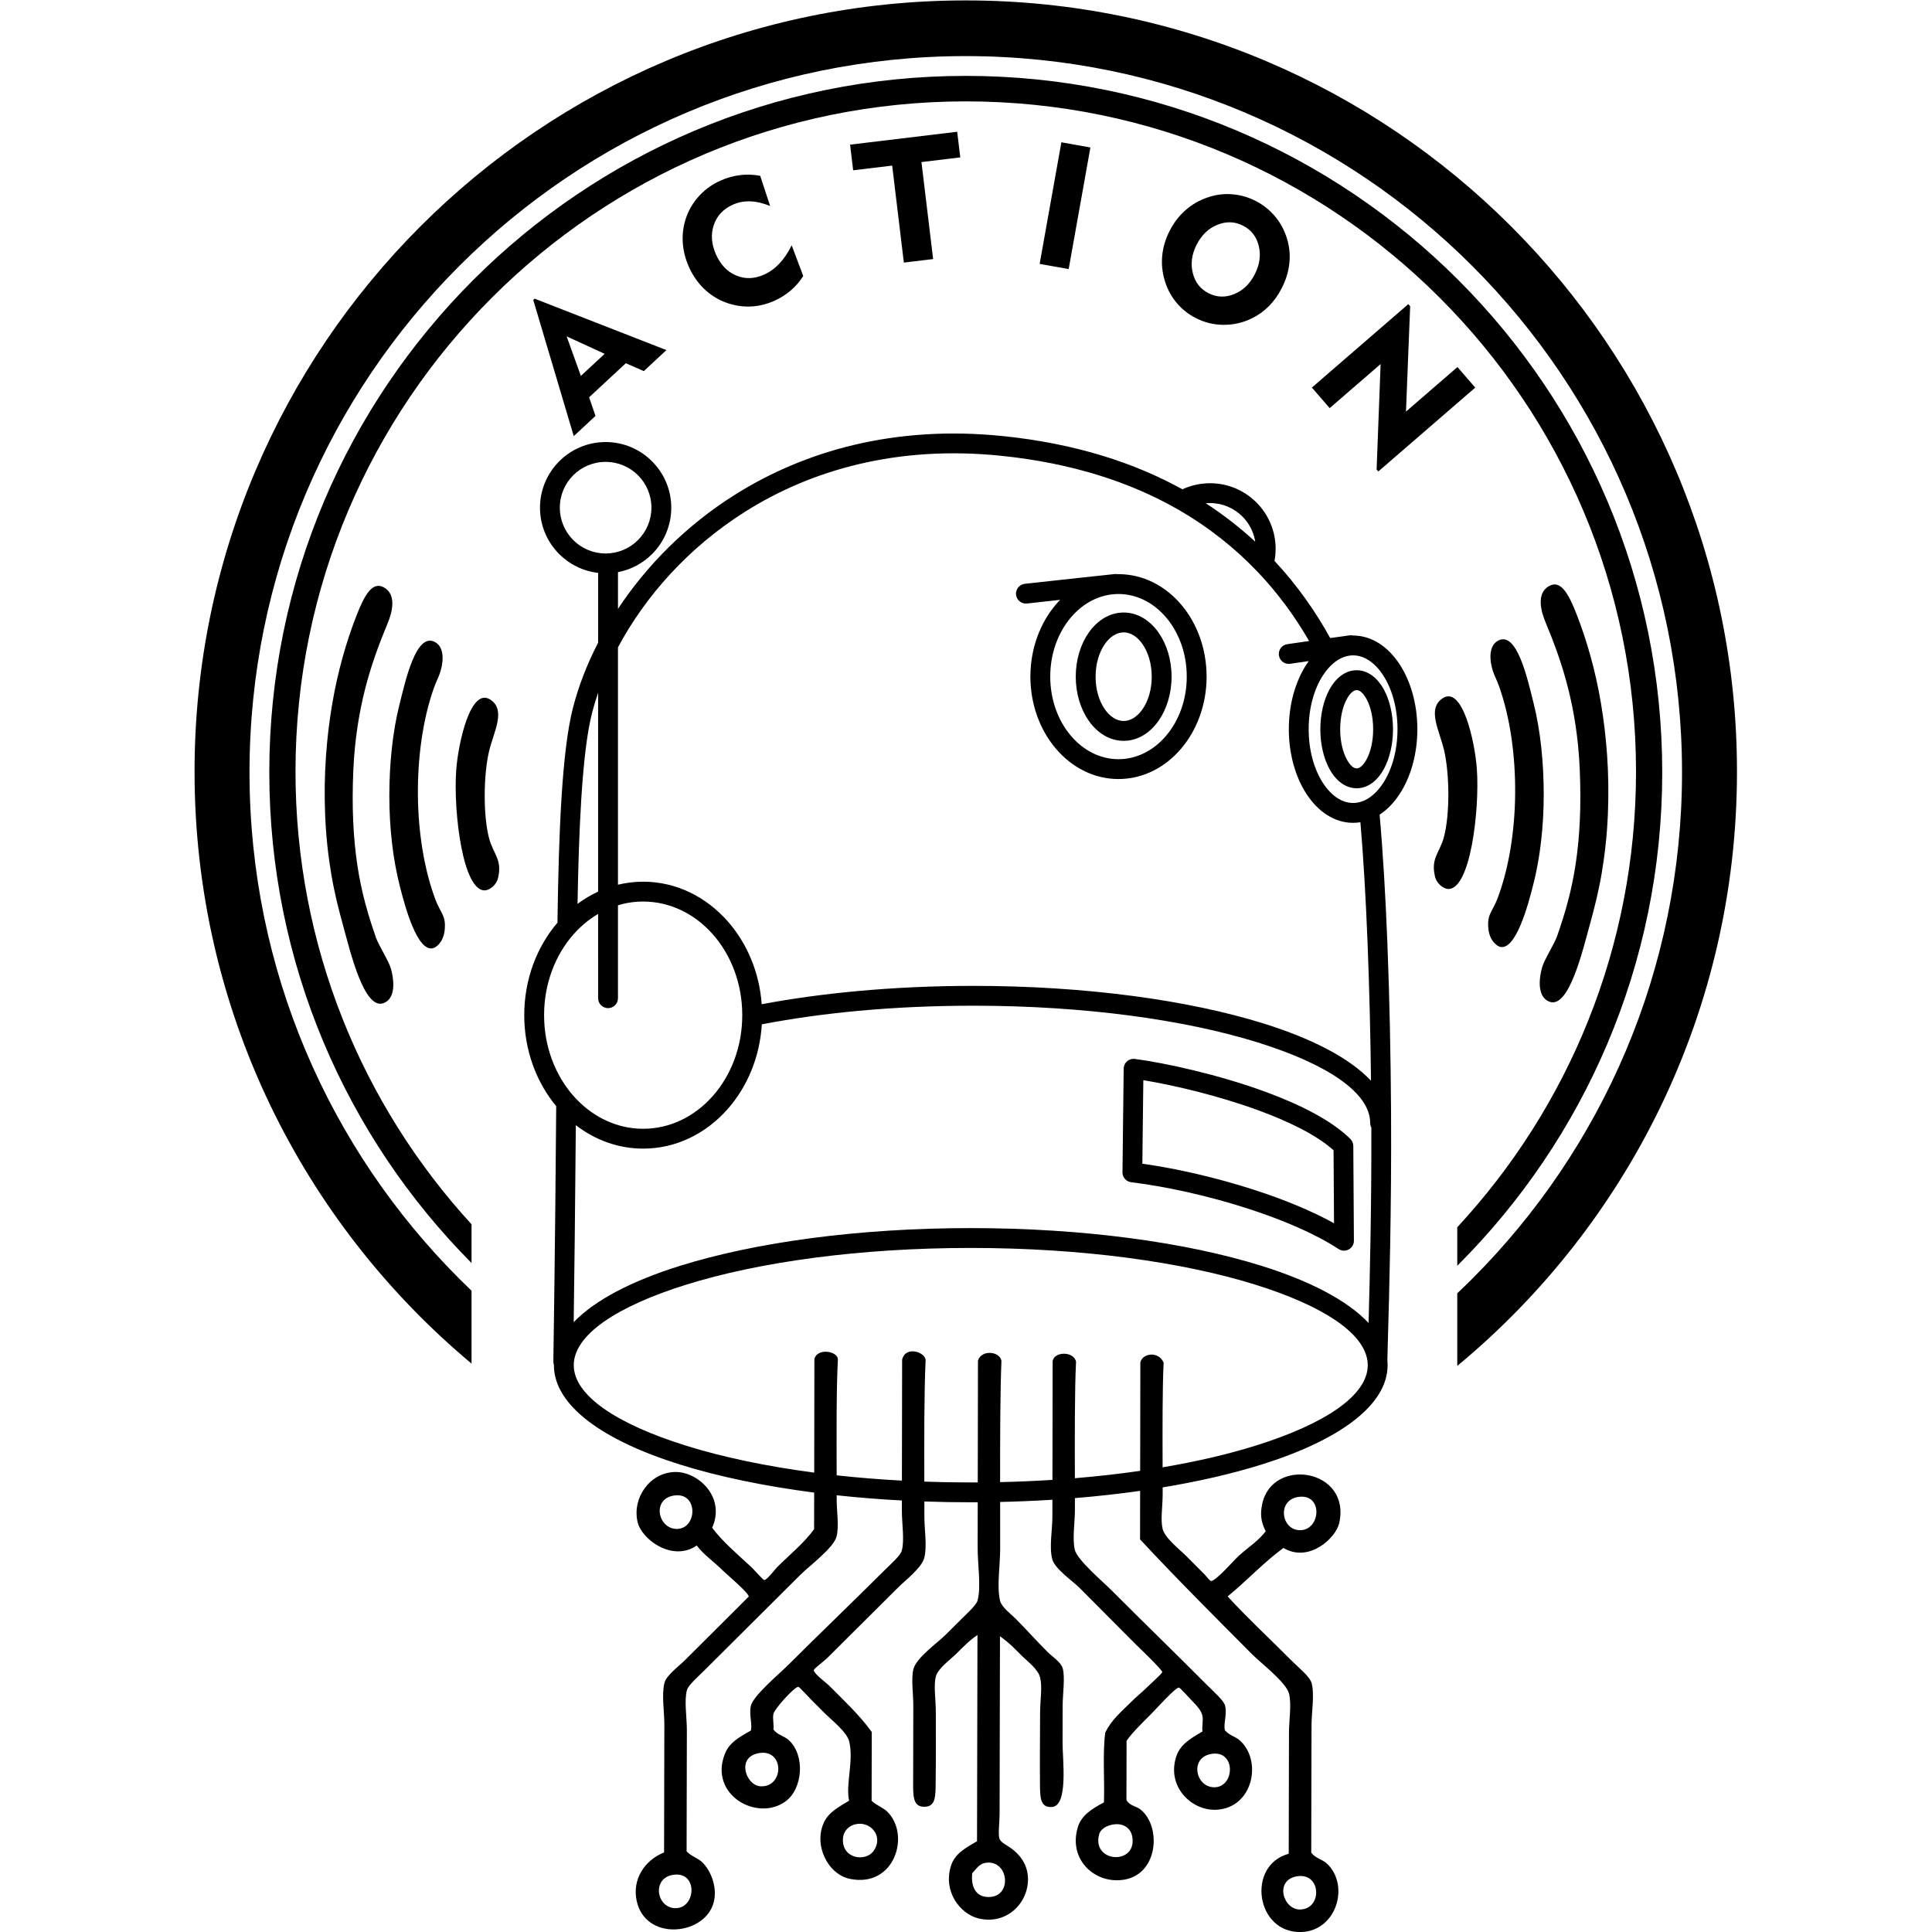<?xml version="1.0" encoding="UTF-8" standalone="no"?>
<!-- Created with Inkscape (http://www.inkscape.org/) -->

<svg
   version="1.1"
   id="svg133"
   width="512"
   height="512"
   viewBox="0 0 512 512"
   sodipodi:docname="ACTION-logo-rev.svg"
   inkscape:export-filename="ACTION-logo-black.png"
   inkscape:export-xdpi="75.294121"
   inkscape:export-ydpi="75.294121"
   inkscape:version="1.2 (dc2aedaf03, 2022-05-15)"
   xmlns:inkscape="http://www.inkscape.org/namespaces/inkscape"
   xmlns:sodipodi="http://sodipodi.sourceforge.net/DTD/sodipodi-0.dtd"
   xmlns="http://www.w3.org/2000/svg"
   xmlns:svg="http://www.w3.org/2000/svg">
  <sodipodi:namedview
     id="namedview214"
     pagecolor="#ffffff"
     bordercolor="#000000"
     borderopacity="0.25"
     inkscape:showpageshadow="2"
     inkscape:pageopacity="0.0"
     inkscape:pagecheckerboard="0"
     inkscape:deskcolor="#d1d1d1"
     showgrid="false"
     inkscape:zoom="0.74306872"
     inkscape:cx="128.52109"
     inkscape:cy="391.61923"
     inkscape:window-width="1707"
     inkscape:window-height="889"
     inkscape:window-x="-8"
     inkscape:window-y="-8"
     inkscape:window-maximized="1"
     inkscape:current-layer="svg133" />
  <defs
     id="defs137">
    <clipPath
       clipPathUnits="userSpaceOnUse"
       id="clipPath149">
      <path
         d="M 0,489.6 H 489.6 V 0 H 0 Z"
         id="path147" />
    </clipPath>
  </defs>
  <g
     id="g141"
     transform="matrix(1.311,0,0,-1.311,-66.102,573.316)">
    <g
       id="g143"
       style="fill:#000000">
      <g
         id="g145"
         clip-path="url(#clipPath149)"
         style="fill:#000000">
        <g
           id="g151"
           transform="translate(162.392,161.418)"
           style="fill:#000000">
          <path
             d="m 0,0 c -0.075,0.213 -0.115,0.44 -0.113,0.68 0,0.068 0.373,23.634 0.576,51.612 -4.005,4.819 -6.461,11.294 -6.461,18.395 0,7.248 2.56,13.843 6.714,18.693 0.125,9.12 0.35,17.72 0.806,25.051 0.476,7.666 1.208,14.073 2.342,18.454 1.111,4.286 2.809,8.709 5.072,13.098 v 14.105 c -3.058,0.349 -5.8,1.736 -7.865,3.801 -2.401,2.401 -3.886,5.719 -3.886,9.382 0,3.653 1.484,6.968 3.886,9.373 l 0.005,0.003 0.004,0.005 0.003,0.004 c 2.405,2.399 5.719,3.883 9.37,3.883 3.653,0 6.968,-1.485 9.373,-3.887 l 0.004,-0.005 0.004,-0.003 0.004,-0.004 c 2.399,-2.405 3.883,-5.719 3.883,-9.369 0,-3.663 -1.486,-6.981 -3.887,-9.382 -1.841,-1.842 -4.223,-3.145 -6.886,-3.652 v -7.418 c 5.7,8.62 13.621,16.756 23.608,23.048 14.095,8.88 32.298,14.11 54.152,11.881 14.776,-1.508 26.704,-5.44 36.34,-10.761 0.688,0.317 1.412,0.58 2.165,0.78 1.097,0.291 2.242,0.448 3.411,0.448 3.663,0 6.981,-1.486 9.381,-3.887 2.401,-2.4 3.886,-5.719 3.886,-9.383 0,-0.582 -0.043,-1.184 -0.127,-1.797 -0.029,-0.214 -0.065,-0.426 -0.103,-0.637 4.688,-5.026 8.369,-10.358 11.261,-15.596 l 3.935,0.549 c 0.255,0.035 0.506,0.02 0.741,-0.036 3.734,-0.021 7.048,-2.262 9.392,-5.874 2.192,-3.376 3.548,-7.996 3.548,-13.057 0,-5.06 -1.356,-9.682 -3.548,-13.057 -1.15,-1.772 -2.533,-3.214 -4.085,-4.226 0.677,-7.515 1.194,-16.385 1.566,-25.776 0.441,-11.112 0.683,-23.013 0.75,-34.294 0.118,-19.6 -0.386,-37.187 -0.627,-45.612 -0.065,-2.258 -0.11,-3.853 -0.12,-4.62 0.032,-0.326 0.05,-0.654 0.05,-0.983 0,-8.079 -9.748,-15.165 -25.505,-20.09 -5.862,-1.831 -12.588,-3.393 -19.966,-4.614 l -10e-4,-1.408 c -0.004,-2.401 -0.454,-5.103 -0.015,-6.947 0.448,-1.879 3.439,-4.174 4.781,-5.52 1.019,-1.026 2.42,-2.413 3.825,-3.841 0.329,-0.337 0.913,-1.179 1.195,-1.202 0.918,-0.075 4.837,4.41 5.522,5.02 2.216,1.981 3.996,3.048 5.522,5.02 -1.03,2.043 -1.116,3.555 -0.708,5.511 2.013,9.62 18.034,7.121 15.566,-3.865 -0.672,-2.988 -6.107,-8.088 -11.273,-5.008 -4.051,-2.971 -7.408,-6.644 -11.282,-9.798 4.149,-4.515 8.232,-8.265 12.912,-12.966 1.471,-1.479 3.694,-3.207 4.066,-4.563 0.619,-2.269 -0.015,-5.884 -0.02,-8.623 -0.018,-8.406 -0.038,-16.956 -0.056,-25.638 0.839,-1.147 2.229,-1.355 3.11,-2.163 4.749,-4.352 2.05,-13.615 -5.061,-13.884 -9.273,-0.354 -11.215,13.492 -2.602,15.817 0.018,8.159 0.038,16.088 0.053,24.44 0.004,2.594 0.544,5.698 0.017,7.906 -0.541,2.265 -5.688,6.192 -7.411,7.924 -7.702,7.733 -15.604,15.624 -22.712,23.289 l 0.017,9.798 c -4.22,-0.598 -8.625,-1.09 -13.182,-1.463 l -0.001,-2.321 c -0.005,-2.741 -0.554,-5.896 -0.014,-8.146 0.489,-2.05 5.741,-6.486 7.407,-8.159 6.579,-6.606 12.468,-12.279 19.367,-19.209 1.343,-1.348 3.304,-3.055 3.584,-4.081 0.481,-1.749 -0.392,-3.821 -0.01,-5.033 0.956,-1.062 2.108,-1.269 2.872,-1.923 4.782,-4.09 2.837,-13.747 -4.581,-14.125 -5.096,-0.262 -10.149,4.742 -8.124,10.798 0.815,2.449 2.935,3.643 5.281,5.021 -0.128,0.905 0.176,2.168 0.005,3.115 -0.195,1.088 -1.133,2.096 -2.147,3.12 -0.52,0.52 -2.343,2.625 -2.631,2.641 -0.699,0.029 -4.879,-4.62 -5.523,-5.261 -2.121,-2.113 -4.009,-3.98 -5.042,-5.499 -0.008,-3.995 -0.018,-7.985 -0.026,-11.979 0.681,-1.187 1.997,-1.217 2.873,-1.925 4.166,-3.372 3.6,-12.837 -3.145,-14.129 -5.863,-1.121 -11.577,3.858 -9.561,10.564 0.728,2.43 2.898,3.757 5.282,5.019 0.165,4.637 -0.294,9.9 0.268,14.135 1.341,2.658 3.163,4.109 5.525,6.458 0.86,0.858 1.867,1.621 3.119,2.87 0.406,0.399 2.872,2.613 2.882,2.868 0.022,0.477 -4.974,5.235 -5.499,5.761 -4.324,4.344 -6.961,6.991 -11.236,11.286 -1.293,1.299 -4.966,3.812 -5.499,5.761 -0.655,2.401 0.013,5.87 0.019,8.625 l 0.006,3.417 c -3.45,-0.217 -6.978,-0.37 -10.568,-0.449 0.006,-3.48 0.012,-6.72 0.007,-9.414 -0.009,-3.576 -0.703,-7.716 -0.023,-10.542 0.318,-1.328 2.238,-2.729 3.108,-3.602 2.311,-2.322 3.886,-4.142 6.454,-6.721 1.004,-1.009 2.757,-2.086 3.106,-3.361 0.508,-1.847 -0.009,-5.079 -0.016,-7.665 -0.004,-2.615 -0.009,-5.178 -0.015,-7.428 -0.007,-3.361 1.208,-12.758 -2.183,-12.933 -2.396,-0.127 -2.364,2.023 -2.385,4.795 -0.046,5.364 0.017,9.115 0.028,14.375 0.006,2.37 0.473,5.031 0.017,6.948 -0.431,1.803 -2.551,3.281 -3.824,4.563 -1.557,1.561 -2.352,2.435 -4.306,3.841 -0.024,-11.481 -0.051,-23.7 -0.078,-35.941 -0.001,-1.759 -0.348,-4.124 -0.007,-5.031 0.268,-0.726 1.586,-1.329 2.391,-1.921 1.738,-1.279 3.184,-3.159 3.341,-5.758 0.313,-5.17 -4.3,-9.843 -10.081,-8.364 -3.517,0.903 -7.111,5.27 -5.489,10.554 0.745,2.417 2.687,3.52 5.283,5.021 0.029,13.896 0.059,27.792 0.089,41.688 -1.574,-1.049 -2.78,-2.29 -4.32,-3.823 -1.172,-1.167 -3.623,-2.877 -4.084,-4.545 -0.497,-1.803 -0.011,-4.732 -0.014,-7.188 -0.012,-5.079 0.04,-8.741 -0.031,-14.374 -0.032,-2.647 0.004,-4.711 -2.168,-4.787 -2.489,-0.089 -2.391,2.175 -2.383,5.276 0.01,5.875 0.018,9.385 0.031,15.093 0.005,2.573 -0.464,5.472 0.016,7.431 0.567,2.316 4.863,5.318 6.483,6.931 1.151,1.147 2.107,2.1 3.362,3.348 0.758,0.754 2.868,2.667 3.121,3.589 0.765,2.754 0.016,7.185 0.024,10.779 l 0.016,9.105 -1.408,-0.005 c -3.17,0 -6.298,0.056 -9.376,0.165 l -0.001,-3.013 c -0.005,-2.705 0.584,-5.933 -0.017,-8.385 -0.483,-1.967 -3.973,-4.675 -5.284,-5.98 -4.898,-4.876 -8.839,-8.8 -14.166,-14.103 -0.926,-0.922 -2.863,-2.275 -2.881,-2.63 -0.029,-0.67 2.557,-2.569 3.109,-3.122 3.105,-3.12 6.165,-5.982 8.605,-9.363 -0.009,-4.633 -0.019,-9.263 -0.029,-13.896 0.959,-0.955 2.249,-1.339 3.111,-2.16 4.812,-4.604 1.629,-15.47 -7.458,-13.644 -4.544,0.914 -7.47,6.935 -5.246,11.513 0.987,2.029 2.952,3.03 5.04,4.301 -0.728,3.329 0.969,8.029 0.025,11.981 -0.454,1.902 -3.723,4.46 -5.018,5.76 -0.746,0.75 -1.525,1.533 -2.631,2.64 -0.618,0.62 -2.44,2.631 -2.629,2.642 -0.752,0.033 -4.802,-4.406 -5.043,-5.499 -0.21,-0.951 0.158,-2.337 -0.007,-3.114 0.793,-1.138 2.185,-1.314 3.111,-2.167 3.374,-3.089 2.851,-9.935 -0.747,-12.455 -5.765,-4.04 -15.372,1.438 -12.197,9.61 0.889,2.29 2.708,3.334 5.281,4.78 0.346,1.287 -0.428,3.241 0.009,5.032 0.503,2.052 5.806,6.496 7.444,8.13 6.768,6.74 12.533,12.239 19.448,19.126 1.36,1.353 3.319,3.044 3.603,4.064 0.582,2.1 0.013,5.495 0.019,8.15 l 0.003,2.002 c -4.526,0.239 -8.928,0.595 -13.177,1.054 l -10e-4,-0.874 c -0.003,-2.356 0.501,-5.322 -0.015,-7.428 -0.567,-2.321 -5.323,-5.78 -7.443,-7.891 -6.79,-6.758 -12.279,-12.225 -19.208,-19.127 -1.396,-1.389 -3.326,-3.054 -3.604,-4.065 -0.583,-2.11 -0.011,-5.512 -0.016,-8.147 -0.019,-7.977 -0.035,-16.284 -0.053,-24.438 0.955,-1.031 2.173,-1.297 3.111,-2.161 1.8,-1.666 3.429,-5.544 2.134,-8.871 -2.339,-6.028 -13.568,-7.003 -15.331,0.991 -0.942,4.281 1.498,8.189 5.533,9.814 0.022,9.446 0.036,16.633 0.056,25.875 0.005,2.615 -0.581,5.938 0.017,8.384 0.373,1.531 2.86,3.326 4.084,4.546 3.8,3.783 6.631,6.602 10.803,10.758 0.624,0.619 2.163,2.19 2.161,2.151 0.033,0.715 -4.735,4.755 -5.26,5.282 -1.794,1.802 -3.795,3.115 -5.26,5.044 -4.799,-3.342 -11.124,1.104 -11.969,4.815 -1.088,4.771 2.453,10.002 7.687,10.049 4.508,0.038 10.169,-5.008 7.404,-11.277 2.082,-2.785 4.939,-5.201 7.891,-7.925 0.434,-0.401 2.41,-2.63 2.629,-2.64 0.55,-0.024 2.106,2.097 2.641,2.631 2.535,2.521 5.475,4.907 7.444,7.651 l 0.013,7.393 c -10.208,1.32 -19.403,3.258 -27.106,5.665 -15.757,4.925 -25.506,12.011 -25.506,20.09 z m 152.584,142.259 c -1.48,-0.21 -2.833,-0.405 -3.757,-0.543 -1.095,-0.159 -2.113,0.598 -2.272,1.693 -0.159,1.095 0.598,2.112 1.694,2.272 0.963,0.144 2.615,0.38 4.409,0.634 -2.754,4.768 -6.2,9.581 -10.519,14.103 -0.039,0.035 -0.075,0.07 -0.111,0.107 -2.177,2.269 -4.588,4.475 -7.258,6.573 -2.669,2.099 -5.576,4.075 -8.739,5.88 l -0.087,0.052 c -9.333,5.307 -21.01,9.246 -35.627,10.738 C 69.441,185.897 52.093,180.927 38.688,172.48 27.052,165.149 18.38,155.21 12.948,145.036 V 97.057 c 1.642,0.398 3.346,0.608 5.094,0.608 6.681,0 12.719,-3.058 17.078,-7.997 3.869,-4.385 6.412,-10.258 6.884,-16.773 5.974,1.124 12.434,2.021 19.255,2.649 7.503,0.691 15.39,1.063 23.491,1.063 22.908,0 43.687,-2.915 58.76,-7.624 9.902,-3.094 17.431,-7.044 21.658,-11.555 -0.108,9.26 -0.335,18.796 -0.693,27.855 -0.351,8.859 -0.831,17.23 -1.448,24.402 -0.485,-0.079 -0.98,-0.12 -1.481,-0.12 -3.754,0 -7.088,2.247 -9.443,5.875 -2.191,3.375 -3.547,7.997 -3.547,13.057 0,5.061 1.356,9.681 3.547,13.057 0.157,0.241 0.316,0.476 0.481,0.705 m 9.688,-1.85 c 2.269,0 4.221,-1.516 5.537,-3.965 1.116,-2.072 1.807,-4.893 1.807,-7.964 0,-3.069 -0.691,-5.89 -1.807,-7.963 -1.316,-2.448 -3.268,-3.963 -5.537,-3.963 -2.27,0 -4.221,1.515 -5.538,3.964 -1.116,2.072 -1.807,4.893 -1.807,7.962 0,3.071 0.691,5.892 1.807,7.964 1.317,2.449 3.268,3.965 5.538,3.965 m 2.011,-5.861 c -0.615,1.141 -1.334,1.848 -2.011,1.848 -0.678,0 -1.397,-0.707 -2.011,-1.848 -0.817,-1.517 -1.322,-3.66 -1.322,-6.068 0,-2.406 0.505,-4.55 1.322,-6.066 0.614,-1.142 1.333,-1.849 2.011,-1.849 0.677,0 1.396,0.707 2.011,1.849 0.815,1.516 1.321,3.66 1.321,6.066 0,2.408 -0.505,4.551 -1.321,6.068 m -6.469,7.472 c -0.06,-0.055 -0.123,-0.106 -0.19,-0.154 -0.791,-0.655 -1.523,-1.498 -2.167,-2.491 -1.785,-2.75 -2.889,-6.594 -2.889,-10.878 0,-4.284 1.104,-8.129 2.889,-10.878 1.619,-2.496 3.778,-4.042 6.089,-4.042 2.312,0 4.47,1.546 6.09,4.042 1.784,2.749 2.889,6.594 2.889,10.878 0,4.284 -1.105,8.128 -2.889,10.878 -1.62,2.496 -3.778,4.042 -6.09,4.042 -1.317,0 -2.585,-0.504 -3.732,-1.397 m -44.476,17.83 c 0.177,0.016 0.351,0.009 0.517,-0.019 l 0.27,0.002 c 4.981,0 9.471,-2.366 12.705,-6.192 3.154,-3.732 5.106,-8.868 5.106,-14.516 0,-5.647 -1.952,-10.784 -5.106,-14.516 -3.234,-3.825 -7.724,-6.192 -12.705,-6.192 -4.979,0 -9.469,2.367 -12.702,6.192 -3.154,3.734 -5.107,8.868 -5.107,14.516 0,5.648 1.953,10.783 5.107,14.516 0.291,0.345 0.594,0.678 0.906,0.999 -2.65,-0.288 -5.145,-0.564 -6.693,-0.741 -1.098,-0.124 -2.092,0.664 -2.217,1.763 -0.125,1.099 0.664,2.093 1.762,2.217 4.502,0.516 18.117,1.966 18.157,1.971 m 1.831,-7.774 c 2.809,0 5.305,-1.557 7.069,-4.074 1.616,-2.307 2.618,-5.457 2.618,-8.895 0,-3.44 -1.002,-6.588 -2.618,-8.896 -1.764,-2.516 -4.26,-4.073 -7.069,-4.073 -2.809,0 -5.305,1.557 -7.068,4.073 -1.617,2.308 -2.618,5.456 -2.618,8.896 0,3.438 1.001,6.588 2.618,8.895 1.763,2.517 4.259,4.074 7.068,4.074 m 3.793,-6.362 c -1.016,1.451 -2.362,2.35 -3.793,2.35 -1.43,0 -2.777,-0.898 -3.793,-2.35 -1.163,-1.658 -1.881,-3.993 -1.881,-6.607 0,-2.615 0.718,-4.949 1.881,-6.608 1.016,-1.45 2.363,-2.349 3.793,-2.349 1.431,0 2.777,0.899 3.793,2.349 1.163,1.659 1.882,3.993 1.882,6.608 0,2.614 -0.719,4.949 -1.882,6.607 m 4.811,5.342 c -2.487,2.944 -5.9,4.765 -9.648,4.765 -3.746,0 -7.158,-1.821 -9.645,-4.765 -2.564,-3.035 -4.152,-7.252 -4.152,-11.931 0,-4.678 1.588,-8.896 4.152,-11.931 2.487,-2.944 5.899,-4.765 9.645,-4.765 3.748,0 7.161,1.821 9.648,4.765 2.564,3.035 4.151,7.253 4.151,11.931 0,4.679 -1.587,8.896 -4.151,11.931 M 118.948,40.658 c 6.893,-0.968 14.952,-2.809 22.535,-5.26 5.934,-1.918 11.597,-4.218 16.211,-6.778 l -0.036,5.623 -0.059,9.128 c -3.395,3.067 -8.963,5.78 -15.047,8.022 -8.241,3.033 -17.325,5.156 -23.407,6.15 z m 21.313,-9.068 c -7.987,2.581 -16.525,4.466 -23.567,5.321 l 10e-4,0.006 c -1,0.116 -1.772,0.972 -1.764,2 l 0.243,20.894 c -0.002,0.1 0.003,0.202 0.017,0.305 0.142,1.095 1.145,1.866 2.24,1.724 6.143,-0.817 16.911,-3.155 26.501,-6.686 6.914,-2.547 13.287,-5.742 17.069,-9.497 L 161,45.655 c 0.364,-0.36 0.589,-0.858 0.59,-1.409 l 0.064,-9.987 0.059,-9.178 h -0.001 c 0.002,-0.38 -0.104,-0.764 -0.328,-1.104 -0.605,-0.922 -1.844,-1.178 -2.766,-0.573 -4.717,3.102 -11.312,5.909 -18.357,8.186 m -1.093,139.901 c -1.673,1.676 -3.989,2.712 -6.544,2.712 -0.291,0 -0.576,-0.013 -0.856,-0.038 1.935,-1.255 3.758,-2.563 5.479,-3.916 1.586,-1.247 3.091,-2.537 4.521,-3.861 -0.31,1.978 -1.246,3.75 -2.6,5.103 M 123.252,0.433 c -0.261,-4.651 -0.231,-14.062 -0.209,-21.149 6.936,1.173 13.258,2.653 18.784,4.379 14.015,4.38 22.685,10.149 22.685,16.266 l -0.006,0.242 c -0.018,0.107 -0.029,0.218 -0.03,0.33 l -0.001,0.108 C 163.858,6.472 155.32,11.977 141.827,16.193 127.126,20.787 106.775,23.63 84.261,23.63 61.747,23.63 41.396,20.787 26.696,16.193 12.681,11.813 4.011,6.045 4.011,-0.071 c 0,-6.117 8.67,-11.886 22.685,-16.266 7.367,-2.303 16.154,-4.165 25.921,-5.45 l 0.036,23.004 c 0.606,2.194 4.578,1.624 4.753,-0.051 -0.324,-5.92 -0.272,-15.922 -0.251,-23.5 4.245,-0.467 8.653,-0.827 13.19,-1.07 l 0.042,24.425 c 0.645,2.906 4.671,1.576 4.748,-0.054 -0.309,-6.632 -0.282,-16.404 -0.26,-24.573 3.08,-0.111 6.211,-0.167 9.386,-0.167 l 1.415,0.004 0.042,24.619 c 0.726,2.317 4.451,1.869 4.746,-0.051 -0.252,-5.901 -0.277,-15.587 -0.27,-24.505 3.598,0.081 7.129,0.233 10.579,0.455 l 0.04,23.935 c 0.166,2.008 4.254,2.174 4.729,-0.055 -0.287,-5.661 -0.254,-15.663 -0.235,-23.547 4.571,0.38 8.984,0.881 13.198,1.49 l 0.037,21.913 c 0.407,1.886 3.692,2.362 4.71,-0.052 M 25.042,-33.16 v 0 c 4.017,0.226 4.139,7.659 -0.942,6.711 -4.43,-0.83 -2.956,-6.937 0.942,-6.711 m 125.788,-0.268 v 0 c 4.221,-0.008 4.736,7.584 -0.465,6.708 -4.226,-0.713 -3.344,-6.7 0.465,-6.708 M 41.706,-85.189 v 0 c 4.844,-0.324 4.962,7.571 -0.227,6.71 -4.715,-0.784 -2.663,-6.514 0.227,-6.71 m 92.002,-0.195 v 0 c 3.997,0.245 4.144,7.693 -0.944,6.711 -4.386,-0.848 -2.982,-6.952 0.944,-6.711 M 58.453,-95.527 v 0 c -0.502,-4.29 4.574,-5.125 6.227,-2.649 2.046,3.072 -0.904,6.083 -3.824,5.28 -1.662,-0.458 -2.29,-1.696 -2.403,-2.631 m 51.755,0.61 v 0 c -1.538,-5.765 7.674,-6.296 6.708,-0.495 -0.32,1.91 -2.032,2.973 -4.307,2.406 -1.418,-0.353 -2.194,-1.134 -2.401,-1.911 M 88.139,-107.57 v 0 c 4.454,0.243 3.789,7.163 -0.467,6.95 -1.509,-0.076 -1.958,-0.868 -3.118,-2.15 -0.315,-3.206 1.073,-4.937 3.585,-4.8 m -63.498,-2.259 v 0 c 4.165,0.042 4.511,7.683 -0.704,6.71 -4.212,-0.788 -3.164,-6.754 0.704,-6.71 m 126.266,-0.269 v 0 c 4.477,0.162 4.21,7.526 -0.705,6.708 -4.626,-0.767 -2.8,-6.839 0.705,-6.708 M 8.936,135.868 c -0.46,-1.339 -0.86,-2.67 -1.202,-3.987 C 6.674,127.787 5.98,121.632 5.519,114.196 5.128,107.89 4.906,100.744 4.773,93.182 6.077,94.153 7.47,94.985 8.936,95.66 Z m 4.012,-61.756 c 0,-1.107 -0.899,-2.005 -2.006,-2.005 -1.108,0 -2.006,0.898 -2.006,2.005 V 91.146 C 7.212,90.136 5.632,88.848 4.243,87.334 4.202,87.286 4.158,87.237 4.113,87.192 L 3.959,87.02 c -3.672,-4.163 -5.945,-9.937 -5.945,-16.333 0,-6.371 2.253,-12.122 5.898,-16.28 l 0.023,-0.025 0.08,-0.092 c 0.177,-0.198 0.357,-0.394 0.541,-0.586 0.045,-0.042 0.087,-0.087 0.129,-0.134 3.542,-3.634 8.23,-5.85 13.357,-5.85 5.487,0 10.469,2.535 14.084,6.634 3.673,4.162 5.946,9.935 5.946,16.333 0,6.396 -2.273,12.17 -5.946,16.333 -3.615,4.097 -8.597,6.633 -14.084,6.633 -1.759,0 -3.467,-0.261 -5.094,-0.751 z m 4.049,105.712 c -1.669,1.67 -3.983,2.703 -6.544,2.703 -2.561,0 -4.875,-1.033 -6.545,-2.703 l -0.009,-0.009 c -1.67,-1.669 -2.703,-3.983 -2.703,-6.544 0,-2.556 1.037,-4.871 2.712,-6.546 1.675,-1.674 3.989,-2.711 6.545,-2.711 2.555,0 4.87,1.037 6.544,2.711 1.675,1.675 2.712,3.99 2.712,6.546 0,2.561 -1.033,4.875 -2.704,6.544 z M 4.447,48.438 4.43,48.371 C 4.3,31.924 4.117,17.227 3.998,8.623 c 4.255,4.444 11.722,8.337 21.506,11.395 15.071,4.71 35.85,7.624 58.757,7.624 22.907,0 43.686,-2.914 58.758,-7.624 9.902,-3.096 17.431,-7.044 21.658,-11.556 0.24,8.604 0.606,23.219 0.562,39.488 -0.151,0.281 -0.237,0.603 -0.237,0.945 0,6.117 -8.669,11.885 -22.684,16.264 -14.702,4.594 -35.054,7.436 -57.568,7.436 -8.09,0 -15.852,-0.361 -23.13,-1.031 C 54.652,70.921 48.075,69.996 42.027,68.831 41.622,62.175 39.058,56.168 35.12,51.704 30.761,46.766 24.723,43.708 18.042,43.708 c -5.047,0 -9.729,1.746 -13.595,4.73"
             style="fill:#000000;fill-opacity:1;fill-rule:evenodd;stroke:none"
             id="path153" />
        </g>
        <g
           id="g155"
           transform="translate(149.557,295.873)"
           style="fill:#000000">
          <path
             d="m 0,0 c -4.04,2.676 -6.526,-8.879 -6.915,-14.222 -0.311,-4.325 0.052,-10.449 1.011,-15.459 0.958,-5.009 2.563,-8.923 4.765,-8.87 0.932,0.034 2.357,1.026 2.694,2.579 0.854,3.677 -0.959,4.737 -1.814,7.914 -1.243,4.659 -1.139,12.87 -0.026,17.6 C 0.648,-6.51 3.211,-2.106 0,0 m 192.482,0.283 c 4.04,2.676 6.526,-8.879 6.915,-14.222 0.311,-4.325 -0.052,-10.449 -1.011,-15.459 -0.958,-5.009 -2.562,-8.923 -4.764,-8.87 -0.932,0.035 -2.358,1.026 -2.694,2.579 -0.854,3.677 0.958,4.738 1.813,7.915 1.244,4.658 1.139,12.869 0.026,17.599 -0.933,3.948 -3.496,8.352 -0.285,10.458 m 21.419,22.635 c 2.433,1.457 4.04,-1.464 5.723,-5.807 1.968,-5.081 3.705,-11.003 4.842,-17.705 1.141,-6.72 1.762,-14.223 1.426,-22.434 -0.182,-4.501 -0.648,-8.475 -1.269,-12.134 -0.623,-3.659 -1.477,-7.018 -2.383,-10.301 -1.476,-5.368 -4.247,-17.047 -8.158,-15.59 -1.943,0.711 -2.46,3.334 -1.503,6.913 0.466,1.65 2.512,4.8 3.03,6.309 1.633,4.642 2.981,9.318 3.782,14.73 0.804,5.431 1.14,11.591 0.802,19.18 -0.283,6.22 -1.164,11.573 -2.382,16.37 -1.217,4.791 -2.797,9.054 -4.507,13.161 -0.958,2.272 -1.89,5.808 0.597,7.308 M 203.644,11.907 c 3.859,2.194 6.034,-7.887 7.226,-12.607 1.399,-5.571 2.047,-12.036 2.047,-18.468 0,-6.44 -0.726,-12.827 -2.125,-18.248 -1.114,-4.449 -3.547,-13.179 -6.629,-12.556 -0.726,0.141 -2.124,1.246 -2.409,3.474 -0.388,3.115 0.777,3.572 1.813,6.291 2.253,5.949 3.496,13.442 3.573,21.074 0.077,7.615 -0.958,15.345 -3.211,21.732 -0.492,1.386 -0.855,1.974 -1.191,2.93 -0.647,1.773 -1.217,5.178 0.906,6.378 M -21.418,22.635 c -2.435,1.456 -4.04,-1.465 -5.724,-5.808 -1.968,-5.08 -3.704,-11.002 -4.842,-17.704 -1.141,-6.721 -1.762,-14.224 -1.426,-22.435 0.182,-4.501 0.648,-8.475 1.27,-12.133 0.622,-3.66 1.476,-7.019 2.383,-10.302 1.476,-5.367 4.247,-17.046 8.157,-15.589 1.943,0.71 2.461,3.334 1.503,6.913 -0.466,1.65 -2.512,4.799 -3.03,6.309 -1.632,4.641 -2.981,9.317 -3.782,14.73 -0.803,5.43 -1.139,11.59 -0.802,19.179 0.284,6.22 1.164,11.573 2.382,16.371 1.217,4.791 2.797,9.054 4.507,13.161 0.958,2.272 1.89,5.808 -0.596,7.308 m 10.256,-11.011 c -3.859,2.193 -6.034,-7.888 -7.226,-12.607 -1.399,-5.572 -2.046,-12.037 -2.046,-18.469 0,-6.439 0.726,-12.826 2.124,-18.248 1.114,-4.449 3.548,-13.178 6.63,-12.555 0.725,0.14 2.124,1.245 2.408,3.474 0.389,3.115 -0.776,3.571 -1.812,6.291 -2.253,5.948 -3.497,13.442 -3.574,21.074 -0.077,7.615 0.958,15.345 3.211,21.732 0.492,1.385 0.855,1.973 1.191,2.93 0.647,1.773 1.217,5.177 -0.906,6.378"
             style="fill:#000000;fill-opacity:1;fill-rule:evenodd;stroke:none"
             id="path157" />
        </g>
        <g
           id="g159"
           transform="translate(245.644,437.227)"
           style="fill:#000000">
          <path
             d="m 0,0 c 86.084,0 155.896,-69.812 155.896,-155.896 0,-48.331 -22.006,-91.53 -56.542,-120.127 v 14.674 c 1.021,0.964 2.028,1.942 3.02,2.934 26.203,26.202 42.412,62.399 42.412,102.374 0,39.975 -16.209,76.171 -42.412,102.374 -26.203,26.204 -62.4,42.413 -102.375,42.413 -39.974,0 -76.171,-16.209 -102.374,-42.413 -26.203,-26.203 -42.413,-62.399 -42.413,-102.374 0,-39.975 16.21,-76.172 42.413,-102.374 0.814,-0.814 1.638,-1.618 2.471,-2.412 v -14.732 c -34.217,28.6 -55.992,71.591 -55.992,119.663 C -155.896,-69.812 -86.085,0 0,0 m 99.354,-255.779 v 7.786 c 22.419,24.174 36.134,56.535 36.134,92.097 0,74.815 -60.673,135.489 -135.488,135.489 -74.816,0 -135.49,-60.674 -135.49,-135.489 0,-35.272 13.49,-67.398 35.586,-91.507 v -7.824 c -25.268,25.451 -40.883,60.498 -40.883,99.186 0,38.871 15.761,74.068 41.24,99.546 25.478,25.479 60.675,41.241 99.546,41.241 38.871,0 74.068,-15.762 99.547,-41.241 25.478,-25.478 41.24,-60.675 41.24,-99.546 0,-38.871 -15.762,-74.068 -41.24,-99.547 z"
             style="fill:#000000;fill-opacity:1;fill-rule:evenodd;stroke:none"
             id="path161" />
        </g>
        <g
           id="g163"
           transform="translate(167.841,361.325)"
           style="fill:#000000">
          <path
             d="M 0,0 4.807,4.462 -2.88,7.993 Z m -1.44,-12.169 -8.186,27.525 0.28,0.26 26.638,-10.4 -4.571,-4.243 -3.634,1.591 -7.423,-6.889 1.29,-3.766 z m 39.695,46.52 c -1.438,0.579 -2.773,0.895 -4.005,0.934 -1.229,0.048 -2.403,-0.176 -3.516,-0.668 -1.935,-0.857 -3.22,-2.222 -3.857,-4.097 -0.641,-1.878 -0.495,-3.864 0.428,-5.949 0.925,-2.091 2.282,-3.515 4.075,-4.271 1.788,-0.758 3.662,-0.707 5.618,0.158 1.155,0.512 2.199,1.263 3.135,2.256 0.936,0.993 1.763,2.219 2.479,3.693 l 2.339,-6.215 c -0.686,-1.094 -1.527,-2.07 -2.535,-2.928 -1.007,-0.863 -2.135,-1.568 -3.387,-2.122 -1.344,-0.594 -2.722,-0.954 -4.144,-1.081 -1.416,-0.125 -2.831,-0.006 -4.23,0.352 -1.984,0.504 -3.731,1.416 -5.252,2.734 -1.514,1.317 -2.711,2.96 -3.579,4.922 -0.749,1.693 -1.16,3.407 -1.239,5.14 -0.073,1.735 0.185,3.417 0.785,5.039 0.611,1.626 1.512,3.06 2.706,4.315 1.19,1.246 2.594,2.227 4.212,2.942 1.279,0.567 2.584,0.932 3.909,1.087 1.324,0.161 2.677,0.111 4.054,-0.141 z m 27.034,-11.444 -2.361,19.607 -7.884,-0.949 -0.624,5.182 21.65,2.607 0.624,-5.183 -7.849,-0.944 2.361,-19.608 z m 27.45,-0.262 4.392,24.578 5.868,-1.049 -4.393,-24.578 z m 31.74,3.894 c -0.989,-1.93 -1.253,-3.835 -0.79,-5.717 0.462,-1.882 1.519,-3.248 3.172,-4.096 1.663,-0.852 3.391,-0.919 5.181,-0.198 1.79,0.721 3.18,2.055 4.174,3.996 1,1.951 1.275,3.864 0.818,5.744 -0.457,1.878 -1.519,3.248 -3.183,4.1 -1.652,0.847 -3.379,0.906 -5.177,0.183 -1.797,-0.723 -3.195,-2.061 -4.195,-4.012 m -5.456,2.796 c 0.842,1.643 1.915,3.041 3.22,4.182 1.302,1.149 2.796,2.002 4.481,2.571 1.596,0.549 3.231,0.762 4.906,0.63 1.679,-0.128 3.27,-0.58 4.782,-1.354 1.511,-0.775 2.81,-1.811 3.898,-3.102 1.084,-1.288 1.882,-2.76 2.394,-4.403 0.522,-1.648 0.698,-3.33 0.515,-5.052 -0.176,-1.72 -0.694,-3.415 -1.547,-5.079 -0.713,-1.391 -1.577,-2.6 -2.59,-3.625 -1.02,-1.023 -2.169,-1.848 -3.453,-2.472 -1.82,-0.883 -3.727,-1.318 -5.714,-1.304 -1.986,0.006 -3.863,0.466 -5.631,1.373 -1.501,0.769 -2.789,1.799 -3.867,3.085 -1.074,1.283 -1.861,2.749 -2.362,4.387 -0.525,1.695 -0.705,3.406 -0.538,5.123 0.159,1.715 0.664,3.397 1.506,5.04 m 28.746,-31.692 19.495,16.867 0.373,-0.431 -0.846,-21.291 10.405,9.003 3.596,-4.156 -19.598,-16.955 -0.339,0.391 0.809,21.326 -10.299,-8.911 z"
             style="fill:#000000;fill-opacity:1;fill-rule:nonzero;stroke:none"
             id="path165" />
        </g>
      </g>
    </g>
  </g>
</svg>
